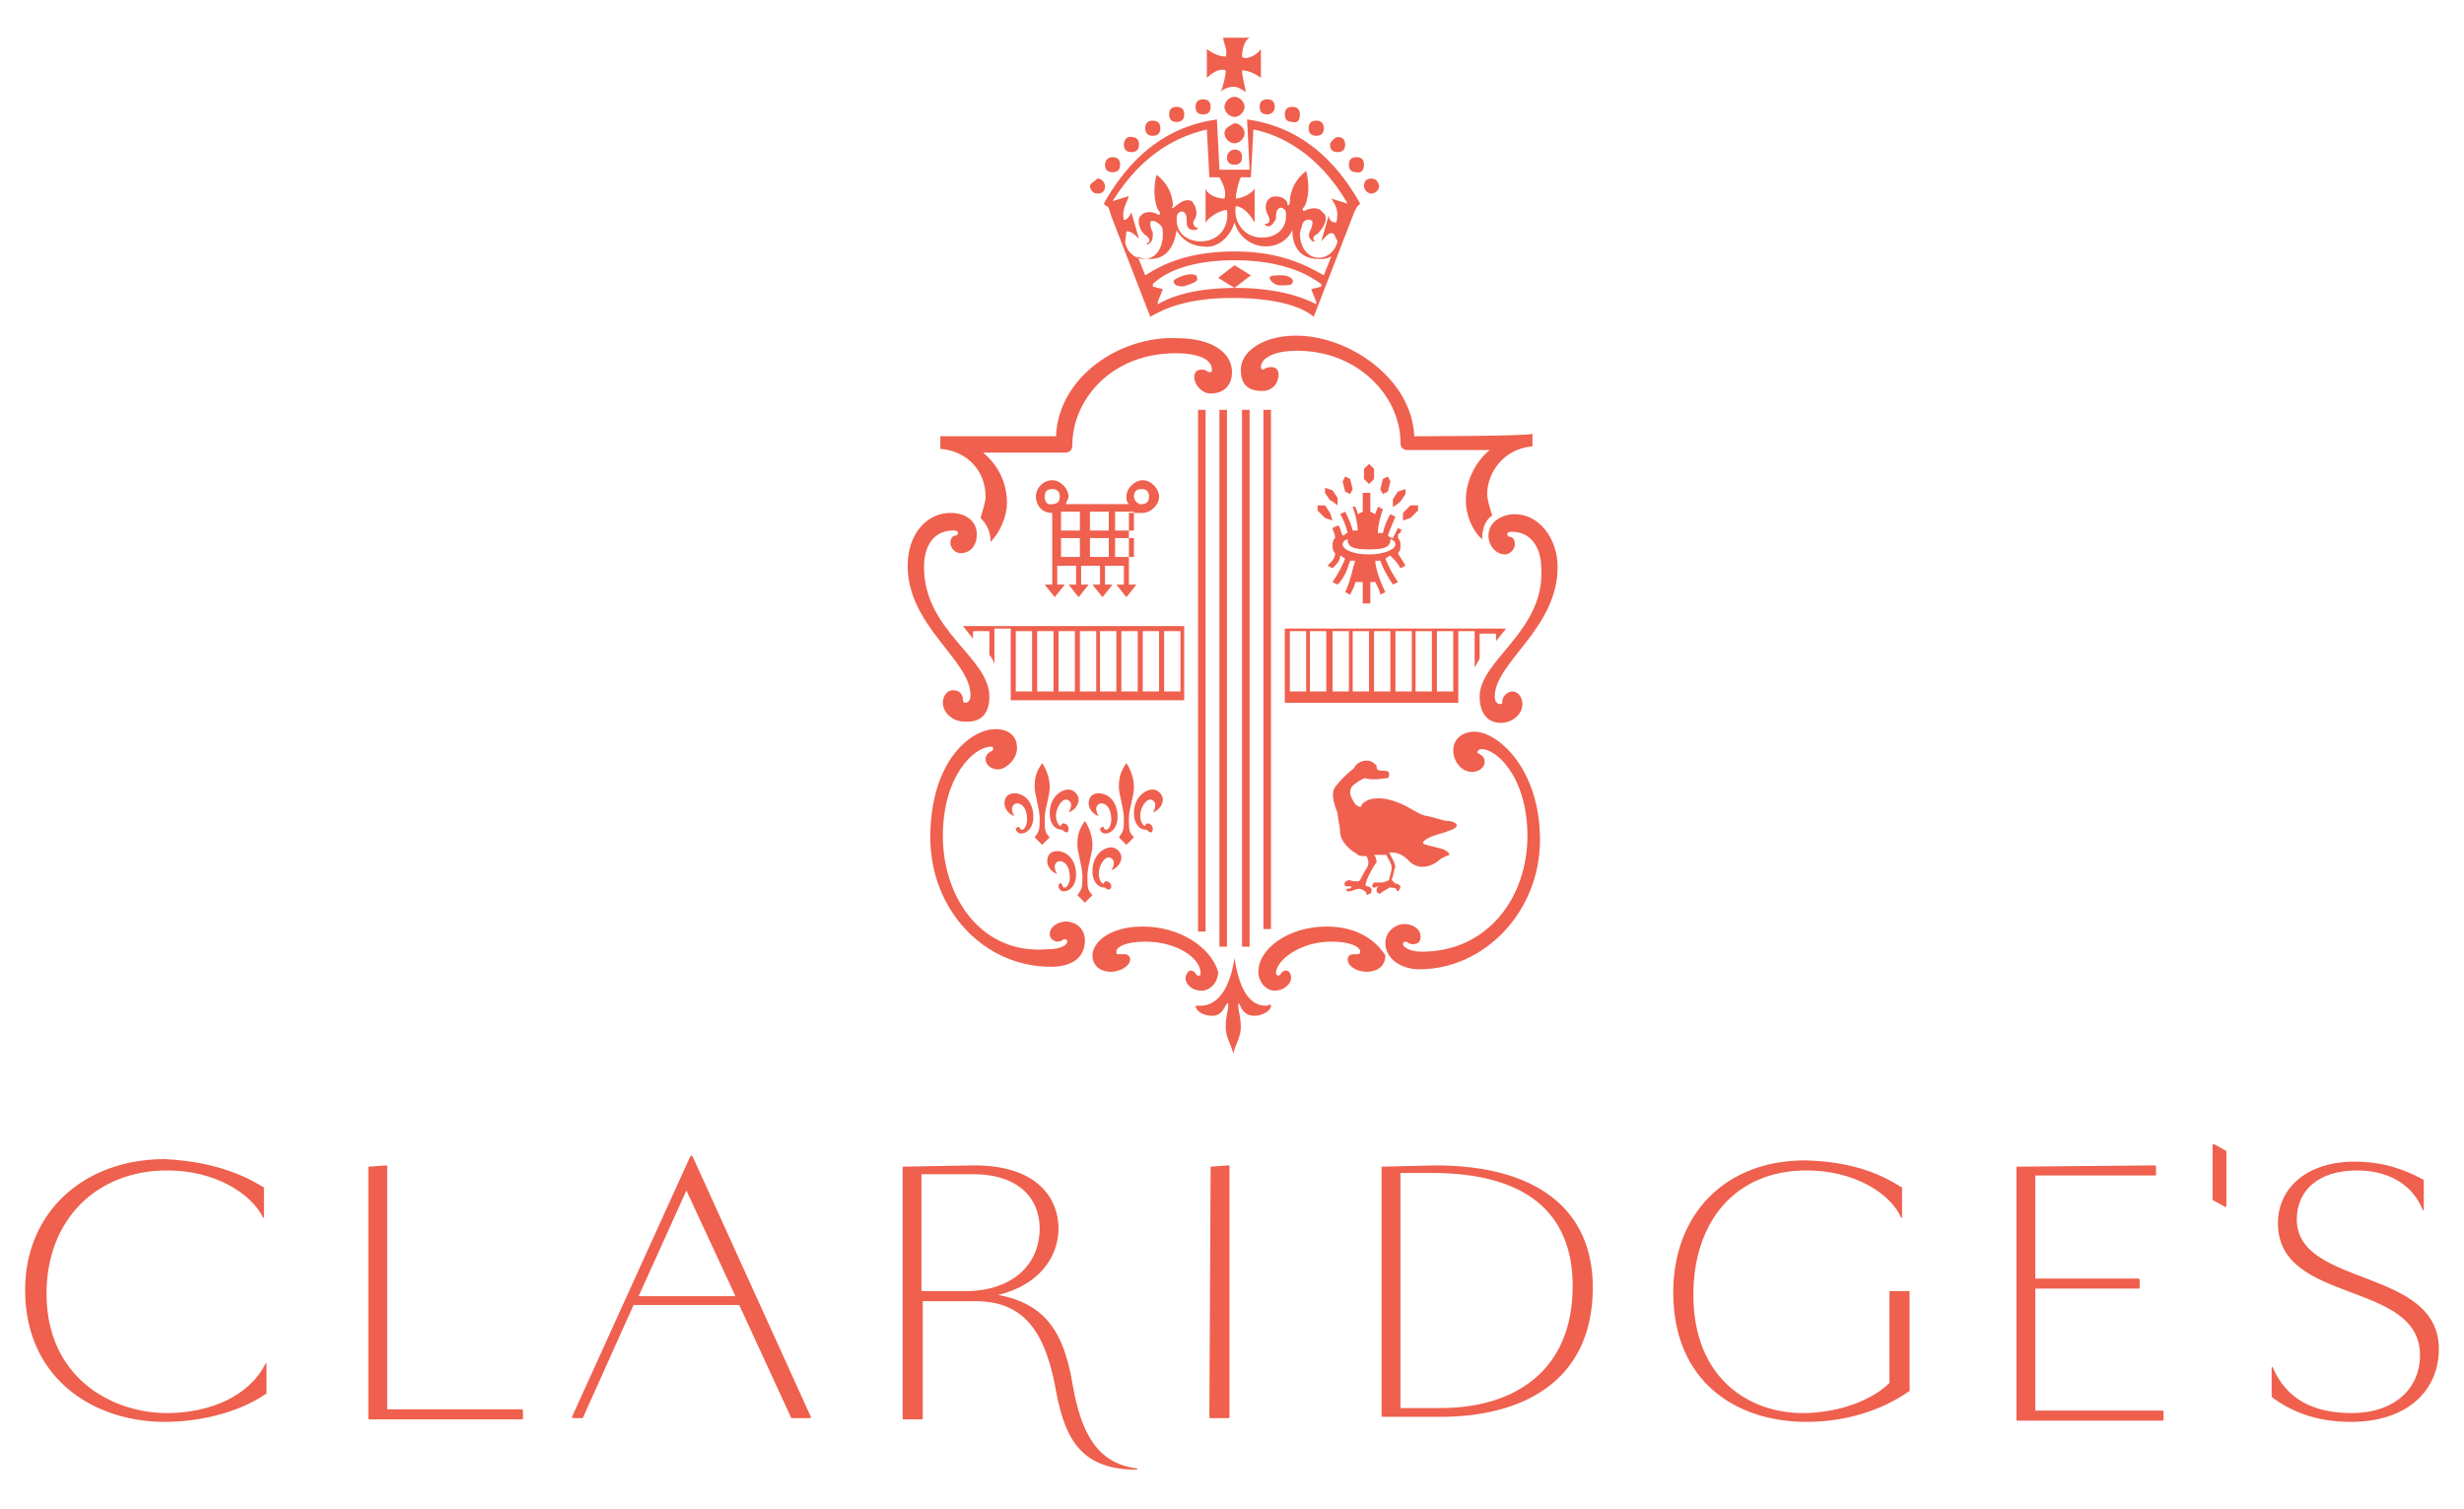 <?xml version="1.0" encoding="utf-8"?>
<!-- Generator: Adobe Illustrator 22.0.1, SVG Export Plug-In . SVG Version: 6.00 Build 0)  -->
<!DOCTYPE svg PUBLIC "-//W3C//DTD SVG 1.1//EN" "http://www.w3.org/Graphics/SVG/1.1/DTD/svg11.dtd">
<svg version="1.1" id="Layer_1" xmlns="http://www.w3.org/2000/svg" xmlns:xlink="http://www.w3.org/1999/xlink" x="0px" y="0px"
	 viewBox="0 0 196 120" style="enable-background:new 0 0 196 120;" xml:space="preserve">
<style type="text/css">
	.st0{fill:#EF604E;}
</style>
<g>
	<path class="st0" d="M20.9,94.4c0.1,0,0.1,0.1,0.1,0.1v2.3c0,0.1-0.1,0.1-0.1,0c-0.9-1.8-3.7-3.7-7.6-3.7c-5.6,0-9.6,3.9-9.6,9.8
		c0,6.6,5.1,9.5,9.6,9.5c3.3,0,6.5-1.3,7.8-3.9c0.1-0.1,0.1-0.1,0.1,0v2.2c0,0.2,0,0.2-0.1,0.2c-1.7,1.2-4.7,2.2-8,2.2
		c-5.6,0-11.1-3.4-11.1-10.5c0-6.2,4.7-10.4,11.1-10.4C17.2,92.4,19.6,93.6,20.9,94.4 M29.3,92.8C29.3,92.7,29.3,92.7,29.3,92.8
		l1.4-0.1c0.1,0,0.1,0,0.1,0.1v19.3h10.7c0,0,0.1,0,0.1,0.1v0.6c0,0.1,0,0.1-0.1,0.1H29.4c-0.1,0-0.1,0-0.1-0.1
		C29.3,112.8,29.3,92.8,29.3,92.8z M58.8,103.8h-8.4l-4,8.9c0,0.1-0.1,0.1-0.1,0.1h-0.7c-0.1,0-0.1-0.1-0.1-0.1L54.9,92
		c0.1-0.1,0.1-0.1,0.2,0l9.4,20.7c0,0.1,0,0.1-0.1,0.1H63c-0.1,0-0.1-0.1-0.1-0.1S58.8,103.8,58.8,103.8z M50.8,103.1h7.7l-3.9-8.4
		C54.6,94.7,50.8,103.1,50.8,103.1z M71.8,92.8C71.8,92.7,71.8,92.7,71.8,92.8l5.7-0.1c5.3,0,6.7,2.9,6.7,5c0,2.5-1.8,4.6-4.8,5.3
		c3.7,0.7,5.2,2.9,5.9,7c0.7,4.2,2.1,6.4,5.1,6.8c0.1,0,0.1,0.1,0,0.1c-4.7,0-5.8-2.8-6.5-6.8c-0.9-4.5-2.7-6.6-6.3-6.6h-4.2v9.3
		c0,0.1,0,0.1-0.1,0.1h-1.4c-0.1,0-0.1,0-0.1-0.1C71.8,112.8,71.8,92.8,71.8,92.8z M73.3,93.4v9.3h3.5c3.6,0,5.9-2,5.9-5
		c0-2.3-1.6-4.3-5.3-4.3H73.3z M96.3,92.8C96.3,92.7,96.3,92.7,96.3,92.8l1.4-0.1c0.1,0,0.1,0,0.1,0.1v19.9c0,0.1,0,0.1-0.1,0.1
		h-1.4c-0.1,0-0.1,0-0.1-0.1L96.3,92.8L96.3,92.8z M109.9,92.8C109.9,92.7,110,92.7,109.9,92.8l4.3-0.1c7.9,0,12.5,3.4,12.5,9.7
		c0,7.7-5.9,10.3-12.1,10.3H110c-0.1,0-0.1,0-0.1-0.1C109.9,112.6,109.9,92.8,109.9,92.8z M111.4,93.4V112h3.2
		c5.8,0,10.5-2.9,10.5-9.7c0-5.9-3.8-9-11.2-9h-2.5V93.4z M151.2,94.4c0.1,0,0.1,0.1,0.1,0.1v2.3c0,0.1-0.1,0.1-0.1,0
		c-0.8-1.8-3.6-3.7-7.5-3.7c-5.6,0-9,4-9,9.9c0,6.6,4.4,9.4,8.7,9.4c2.8,0,5.5-1,6.9-2.4v-7.2c0-0.1,0-0.1,0.1-0.1h1.4
		c0.1,0,0.1,0,0.1,0.1v7.7c0,0.2,0,0.2-0.1,0.2c-1.7,1.2-4.5,2.4-8.1,2.4c-5.6,0-10.6-3.2-10.6-10.3c0-6.2,4.1-10.5,10.5-10.5
		C147.7,92.4,149.9,93.6,151.2,94.4 M160.4,92.8C160.4,92.7,160.4,92.7,160.4,92.8l11-0.1c0,0,0.1,0,0.1,0.1v0.6
		c0,0.1,0,0.1-0.1,0.1h-9.5v8.2h8.2c0,0,0.1,0,0.1,0.1v0.6c0,0.1,0,0.1-0.1,0.1h-8.2v9.7H172c0,0,0.1,0,0.1,0.1v0.6
		c0,0.1,0,0.1-0.1,0.1h-11.5c-0.1,0-0.1,0-0.1-0.1V92.8z M177.1,95.9c0,0.1-0.1,0.1-0.1,0.1l-0.9-0.5c-0.1,0-0.1-0.1-0.1-0.2v-4.2
		c0-0.1,0.1-0.1,0.1-0.1l0.9,0.5c0.1,0,0.1,0.1,0.1,0.2V95.9z M182.7,97c0,5.4,11.3,3.8,11.3,10.3c0,3.3-2.5,5.8-7,5.8
		c-2.9,0-4.8-0.9-6.2-1.9c-0.1-0.1-0.1-0.1-0.1-0.2v-2.2c0-0.1,0.1-0.1,0.1,0c1.1,2.5,3.2,3.6,6.3,3.6c3.3,0,5.4-1.9,5.4-4.6
		c0-6-11.3-4-11.3-10.5c0-2.8,2.3-4.9,6.1-4.9c2.4,0,4.1,0.7,5.4,1.4c0.1,0,0.1,0.1,0.1,0.1v2.3c0,0.1-0.1,0.1-0.1,0
		c-0.9-2.2-3-3.1-5.2-3.1C184.4,93.1,182.7,94.7,182.7,97"/>
	<path class="st0" d="M88.4,70.5c0-0.2-0.2-0.4-0.4-0.4c-0.2,0-0.2,0.2-0.2,0.2c-0.2,0-0.4-0.4-0.4-0.8c0-0.6,0.4-1.3,0.8-1.3
		c0.2,0,0.4,0.2,0.4,0.4c0,0.4-0.2,0.6-0.2,0.6c0.2,0,0.8-0.4,0.8-1c0-0.4-0.4-0.8-0.8-0.8c-0.6,0-1.5,0.6-1.5,1.9
		c0,0.8,0.4,1.3,1,1.3C88.2,70.9,88.4,70.7,88.4,70.5 M97.4,8.5c0,0.4,0.4,0.8,0.8,0.8c0.4,0,0.8-0.4,0.8-0.8c0-0.4-0.4-0.8-0.8-0.8
		C97.8,7.7,97.4,8.1,97.4,8.5 M97.4,10.6c0,0.4,0.4,0.8,0.8,0.8c0.4,0,0.8-0.4,0.8-0.8s-0.4-0.8-0.8-0.8
		C97.8,10,97.4,10.2,97.4,10.6 M97.6,12.5c0,0.4,0.2,0.6,0.6,0.6c0.4,0,0.6-0.2,0.6-0.6c0-0.4-0.2-0.6-0.6-0.6
		C97.8,11.9,97.6,12.3,97.6,12.5 M95.1,8.5c0,0.4,0.2,0.6,0.6,0.6c0.4,0,0.6-0.2,0.6-0.6c0-0.4-0.2-0.6-0.6-0.6
		C95.3,7.9,95.1,8.1,95.1,8.5 M93,9.1c0,0.4,0.2,0.6,0.6,0.6c0.4,0,0.6-0.2,0.6-0.6c0-0.4-0.2-0.6-0.6-0.6C93.2,8.5,93,8.7,93,9.1
		 M91.1,10.2c0,0.4,0.2,0.6,0.6,0.6c0.4,0,0.6-0.2,0.6-0.6c0-0.4-0.2-0.6-0.6-0.6C91.3,9.6,91.1,9.8,91.1,10.2 M89.4,11.5
		c0,0.4,0.2,0.6,0.6,0.6c0.4,0,0.6-0.2,0.6-0.6s-0.2-0.6-0.6-0.6C89.6,10.8,89.4,11.2,89.4,11.5 M87.9,13.1c0,0.4,0.2,0.6,0.6,0.6
		c0.4,0,0.6-0.2,0.6-0.6c0-0.4-0.2-0.6-0.6-0.6C88.2,12.5,87.9,12.7,87.9,13.1 M86.7,14.8c0,0.2,0.2,0.6,0.6,0.6
		c0.4,0,0.6-0.2,0.6-0.6c0-0.2-0.2-0.6-0.6-0.6C87.1,14.4,86.7,14.6,86.7,14.8 M98.8,4.5c0-0.6,0.2-1.3,0.6-1.5h-2.1
		c0,0.4,0.4,1,0.2,1.5c-0.4,0-1-0.2-1.5-0.6v2.3c0.4-0.4,1-0.8,1.5-0.6c0,0.4-0.2,1.3-0.4,1.7c0.2-0.2,0.6-0.4,1-0.4
		c0.4,0,0.6,0.2,1,0.4C99,6.8,98.8,6,98.8,5.6c0.4,0,1,0.2,1.5,0.6V3.9C99.9,4.5,99,4.8,98.8,4.5 M89.6,18.4c0.4,0,0.6,0.2,1,0.6
		L90,16.9c-0.2,0.4-0.4,0.6-0.6,0.6c-0.2-0.8,0.2-1.3,0.4-1.9l-1.3,0.4c2.5-4,5.4-5.2,7.5-5.7l0.2,3.8h0.8c0.2,0.4,0.6,1,0.4,1.7
		c-0.4,0-1.3-0.2-1.5-0.8v2.7c0.4-0.6,1.3-1,1.7-1c0.2,1.3-0.6,2.5-2.1,2.5c-1,0-1.9-0.6-1.9-1.7v-0.2c0-0.4,0.4-0.6,0.6-0.4
		c0.2,0.2,0.2,0.4,0.2,0.8c0,0.4,0.2,0.6,0.6,0.6c0.2,0,0.4-0.2,0.2-0.2c-0.2,0-0.4-0.4-0.2-0.6c0.4-0.6,0-1.3-0.2-1.5
		c-0.4-0.2-0.8,0-1.3,0.4c-0.2,0.2-0.4,0.2-0.2,0c0-0.2,0-1.5-1.3-2.5c-0.4,1.5,0,2.7,0.2,2.9c0.2,0.2,0,0.4-0.2,0.2
		c-0.4-0.2-1-0.2-1.3,0.2c-0.2,0.2-0.2,1,0.4,1.5c0.4,0.2,0.4,0.6,0.2,0.6c-0.2,0.2,0,0.2,0.2,0c0.2-0.2,0.2-0.4,0.2-0.8
		c-0.2-0.4-0.2-0.6-0.2-0.8s0.4-0.2,0.8,0.2c0.2,0.2,0.2,0.4,0.2,0.8c0,0.8-0.4,1.9-1.5,1.9c-0.6,0-1.3-0.4-1.5-1.3L89.6,18.4
		L89.6,18.4z M98.2,20.7c3.6,0,5.7,1,6.9,1.9v0.2l-0.8,0.2l0.4,1v0.2c-1.9-1-4.4-1.3-6.3-1.3c-1.9,0-4.4,0.2-6.3,1.3V24l0.4-1
		l-0.8-0.2v-0.2C92.6,21.7,94.6,20.7,98.2,20.7 M98.2,17.7c0.4,1.3,1.5,1.9,2.5,1.9c0.8,0,1.7-0.4,2.1-1.3c0,1.3,0.6,2.3,2.1,2.3
		c0.4,0,0.6,0,1-0.2l-0.6,1.5c-1.7-1-3.8-1.9-7.1-1.9c-3.6,0-5.7,1-7.1,1.9l-0.6-1.5c0.4,0.2,0.6,0.2,1,0.2c1.3,0,1.9-1,2.1-2.3
		c0.4,0.8,1.3,1.3,2.1,1.3C96.7,19.8,97.8,19,98.2,17.7 M94.2,21.9c-0.6,0.2-1,0.4-0.8,0.6c0,0.2,0.6,0.4,1,0.2
		c0.6-0.2,1-0.4,0.8-0.6C95.3,21.9,94.9,21.7,94.2,21.9 M98.2,21.1l-1.3,1l1.3,0.8l1.3-1L98.2,21.1z M95.9,32.6h-0.6v41.5h0.6
		L95.9,32.6L95.9,32.6z M97.6,32.6H97v42.7h0.6V32.6z M100.5,73.9h0.6V32.6h-0.6V73.9z M98.8,75.3h0.6V32.6h-0.6V75.3z M80.4,55.7
		h13.8v-5.9H76.6l0.8,1v-0.6h1.3v1.9c0.2,0.2,0.4,0.6,0.4,0.8V50h1.3C80.4,50,80.4,55.7,80.4,55.7z M92.6,50.2h1.3V55h-1.3V50.2z
		 M90.9,50.2h1.3V55h-1.3V50.2z M89.2,50.2h1.3V55h-1.3V50.2z M87.5,50.2h1.3V55h-1.3V50.2z M85.9,50.2h1.3V55h-1.3V50.2z
		 M84.2,50.2h1.3V55h-1.3V50.2z M82.5,50.2h1.3V55h-1.3V50.2z M80.8,50.2h1.3V55h-1.3V50.2z M98.2,76.2C98.2,76,98.2,76,98.2,76.2
		c-0.4,2.7-1.5,3.8-2.7,3.8h-0.4c0,0.4,0.6,0.8,1.3,0.8c1,0,1-1,1.3-1V80c0,0.4-0.2,0.8-0.2,1.7c0,0.8,0.4,1.3,0.6,2.1
		c0.2-0.8,0.6-1.3,0.6-2.1c0-0.8-0.2-1.3-0.2-1.7v-0.2c0.2,0,0.2,1,1.3,1c0.6,0,1.3-0.4,1.3-0.8c0-0.2-0.2,0-0.4,0
		C99.5,80,98.6,78.9,98.2,76.2 M90.9,73.7c-2.7,0-4,1.3-4,2.3c0,0.8,0.6,1.3,1.5,1.3c0.6,0,1.5-0.4,1.5-1c0-0.2-0.2-0.4-0.4-0.4H89
		c-0.2,0-0.2,0-0.2-0.2c0-0.4,0.8-0.8,2.3-0.8c2.5,0,4.4,1.3,4.4,2.5c0,0.2,0,0.2-0.2,0.2c-0.2,0-0.2-0.4-0.6-0.4
		c-0.2,0-0.4,0.4-0.4,0.6c0,0.4,0.4,1,1.3,1c0.6,0,1.3-0.6,1.3-1.5C96.3,75.3,93.8,73.7,90.9,73.7 M84,34.7h-9.2v1
		c2.3,0.2,3.6,1.9,3.6,3.8c0,0.4-0.2,1-0.4,1.7c0.4,0.4,0.8,1,0.8,1.9c0.8-0.8,1.3-2.1,1.3-3.1c0-1.7-0.8-3.1-1.9-4h6.5
		c0.4,0,0.6-0.2,0.6-0.6c0-3.6,3.1-7.3,8.2-7.3c2.1,0,2.9,0.6,2.9,1.3c0,0.2,0,0.2-0.2,0.2c-0.2,0-0.2-0.2-0.6-0.2
		c-0.4,0-0.6,0.2-0.6,0.6c0,0.6,0.6,1.3,1.3,1.3c1,0,1.7-0.6,1.7-1.7c0-1.5-1.5-2.7-4.4-2.7C89.2,26.7,84.2,29.9,84,34.7
		 M115.2,66.1c1.3-0.4,0.4-0.8,0-0.8c-0.4,0-0.8-0.2-1.7-0.4c-0.4,0-1.3-0.6-1.7-0.8c-0.4-0.2-1.3-0.6-2.1-0.6c-0.8,0-1,0.2-1.3,0.4
		c-0.2,0.2,0,0.4-0.4,0.2c-0.2,0-0.6-0.8-0.6-1c0-0.2,0-0.4,0.2-0.6c0.2-0.2,0.8-0.6,1-0.6c0.6,0.2,1.5,0,1.7,0
		c0.2,0,0.2-0.2,0.2-0.4c0-0.2-0.4-0.2-0.6-0.2c-0.4,0-0.4-0.2-0.4-0.4c-0.2-0.2-0.4-0.4-0.8-0.4s-0.8,0.2-1,0.6
		c-0.2,0.2-0.8,0.6-1.5,1.5c-0.4,0.6,0,1.5,0.2,2.1c0,0.4,0.2,1,0.2,1.5c0,0.6,0.6,1.3,1.3,1.7c0.2,0.2,0.4,0.2,0.8,0.2
		c0.2,0.4,0.2,0.6,0,1c-0.2,0.2-0.4,0.8-0.6,1h-0.4c-0.2,0-0.4-0.2-0.6,0c-0.2,0-0.2,0.4,0,0.4h0.4c0,0.2-0.2,0.2-0.4,0.2
		c0,0.2,0,0.2,0.2,0.2c0.2,0,0.6-0.2,0.8-0.2s0.6,0.2,0.6,0.4c0,0,0,0.2,0.2,0c0.2,0,0.2-0.2,0.2-0.4c-0.2-0.2-0.2-0.2-0.4-0.2
		c-0.2-0.2,0-0.2,0-0.4s0.6-1.3,0.8-1.5c0,0,0-0.4-0.2-0.6h1c0,0.2,0.4,0.6,0.4,1s-0.2,0.8-0.2,1c0,0-0.4,0.2-0.6,0.2h-0.6
		c-0.2,0.2-0.2,0.4,0,0.4c0.2,0,0.4-0.2,0.4-0.2s-0.2,0.2-0.2,0.4c0,0.2,0.2,0.4,0.4,0.2c0.2-0.2,0.4-0.2,0.6-0.4
		c0.2,0,0.6,0,0.6,0.2c0,0.2,0.2,0,0.2,0s0.2-0.4,0-0.4c-0.2-0.2-0.2,0-0.4-0.2l-0.2-0.2c0,0,0.2-0.6,0.2-0.8c0.2-0.4,0-0.4,0-0.6
		l-0.4-0.8c0.4,0,1,0,1.7,0.8c1,0.8,2.1,0,2.3-0.2c0.2-0.2,0.8-0.4,0.8-0.4s0-0.2-0.4-0.4c-0.4-0.2-1.9-0.4-1.7-0.6
		C113.5,66.5,114.8,66.3,115.2,66.1 M90.9,40.8c0.6,0,1.3-0.6,1.3-1.3c0-0.6-0.6-1.3-1.3-1.3c-0.6,0-1.3,0.6-1.3,1.3
		c0,0.2,0,0.4,0.2,0.6h-5c0-0.2,0.2-0.4,0.2-0.6c0-0.6-0.6-1.3-1.3-1.3s-1.3,0.6-1.3,1.3c0,0.6,0.4,1.3,1.3,1.3v5.7h-0.6l0.8,1
		l0.8-1h-0.6V45h1.5v1.5H85l0.8,1l0.8-1h-0.6V45h1.5v1.5h-0.6l0.8,1l0.8-1h-0.6V45h1.5v1.5h-0.6l0.8,1l0.8-1h-0.6v-5.7H90.9z
		 M83.1,39.5c0-0.4,0.2-0.6,0.6-0.6c0.4,0,0.6,0.2,0.6,0.6c0,0.4-0.2,0.6-0.6,0.6C83.3,40.2,83.1,39.9,83.1,39.5 M85.9,44.3h-1.5
		v-1.5h1.5V44.3z M85.9,42.2h-1.5v-1.5h1.5V42.2z M88.2,44.3h-1.5v-1.5h1.5V44.3z M88.2,42.2h-1.5v-1.5h1.5V42.2z M90.2,39.5
		c0-0.4,0.2-0.6,0.6-0.6c0.4,0,0.6,0.2,0.6,0.6c0,0.4-0.2,0.6-0.6,0.6C90.7,40.2,90.2,39.9,90.2,39.5 M90.2,44.3h-1.5v-1.5h1.5V44.3
		z M90.2,42.2h-1.5v-1.5h1.5V42.2z M75,66.5c0-4.8,2.5-7.1,3.8-7.1c0.2,0,0.2,0,0.2,0.2c0,0.2-0.6,0.2-0.6,0.8c0,0.4,0.4,0.8,1,0.8
		s1.5-0.8,1.5-1.7s-0.6-1.5-1.7-1.5c-2.1,0-5.2,2.7-5.2,8.6c0,5.7,4.2,10.3,9.6,10.3c1.5,0,2.7-0.6,2.7-2.1c0-1-0.8-1.5-1.5-1.5
		c-0.6,0-1.3,0.4-1.3,1c0,0.4,0.4,0.6,0.6,0.6c0.4,0,0.4-0.2,0.6-0.2c0,0,0.2,0,0.2,0.2s-0.4,0.6-1.5,0.6C78.1,76,75,71.4,75,66.5
		 M112.2,40.2l-0.6,0.6v0.6l0.6-0.2l0.6-0.6v-0.4H112.2z M111.4,39.9l0.4-0.6v-0.4l-0.6,0.2l-0.4,0.6v0.6
		C110.8,40.4,111.4,39.9,111.4,39.9z M110.4,39.1l0.2-0.8l-0.2-0.4l-0.4,0.2l-0.2,0.8l0.2,0.4L110.4,39.1z M105.8,40.8l-0.4-0.6
		h-0.6v0.4l0.6,0.6l0.6,0.2C106,41.4,105.8,40.8,105.8,40.8z M106.4,40.2v-0.6l-0.4-0.6l-0.6-0.2v0.4l0.4,0.6
		C105.8,39.7,106.4,40.2,106.4,40.2z M107.4,39.3l0.2-0.4l-0.2-0.8l-0.4-0.2l-0.2,0.4l0.2,0.8L107.4,39.3z M108.9,38.5l0.4-0.4v-0.8
		l-0.4-0.4l-0.4,0.4v0.8L108.9,38.5z M111.4,45.2l0.4-0.2c-0.2-0.4-0.4-0.6-0.6-1c0.2-0.2,0.2-0.4,0.2-0.6c0-0.2,0-0.4-0.2-0.6
		c0-0.2,0-0.4,0.2-0.4c0-0.2,0-0.2,0.2-0.2l-0.4-0.2l-0.4,0.8c0,0-0.2,0-0.4-0.2c0.2-0.6,0.6-1.5,0.6-1.5l-0.4-0.2
		c0,0-0.4,0.6-0.6,1.5h-0.4c0-0.6,0.2-1.3,0.4-1.9l-0.4-0.2c0,0.2-0.2,0.4-0.2,0.6l-0.4-0.2v-1.5h-0.6v1.5l-0.4,0.2
		c0-0.2-0.2-0.6-0.2-0.6h-0.2c0.2,0.6,0.4,1.3,0.4,1.9h-0.4c-0.2-0.8-0.6-1.5-0.6-1.5l-0.4,0.2c0,0,0.4,0.6,0.6,1.5
		c-0.2,0-0.2,0.2-0.4,0.2c-0.2-0.4-0.2-0.8-0.4-0.8l-0.4,0.2c0,0.2,0.2,0.4,0.2,0.8c-0.2,0.2-0.2,0.4-0.2,0.6c0,0.2,0,0.4,0.2,0.6
		c0,0.4-0.2,0.6-0.6,1l0.4,0.2c0.4-0.4,0.6-0.6,0.6-1c0.2,0,0.2,0.2,0.4,0.2c-0.2,0.6-0.6,1.3-1,1.9l0.4,0.2c0.6-0.6,0.8-1.3,1-1.9
		h0.4c-0.2,0.6-0.4,1.7-0.8,2.5l0.4,0.2c0.2-0.4,0.4-0.8,0.4-1h0.6v1.7h0.6v-1.7h0.4c0.2,0.4,0.4,0.8,0.4,1l0.4-0.2
		c-0.4-0.8-0.8-1.9-0.8-2.5h0.4c0.2,0.6,0.6,1.3,1,1.9l0.4-0.2c-0.4-0.6-0.8-1.3-1-1.9c0.2,0,0.2-0.2,0.4-0.2
		C111,44.6,111.2,44.8,111.4,45.2 M108.9,44.1c-1.3,0-2.1-0.4-2.1-0.8c0-0.2,0.2-0.4,0.4-0.4c0,0.6,0.4,0.8,1.7,0.8
		c1.3,0,1.7-0.2,1.7-0.8c0.2,0,0.4,0.2,0.4,0.4C111,43.7,110.1,44.1,108.9,44.1 M78.7,55.4c0-3.1-5.2-5.2-5.2-10.3
		c0-1.7,0.8-2.9,2.3-2.9c0.2,0,0.4,0,0.4,0.2c0,0,0,0.2-0.2,0.2c-0.2,0-0.4,0.2-0.4,0.6c0,0.4,0.4,0.8,0.8,0.8
		c0.8,0,1.3-0.6,1.3-1.5c0-1-0.8-1.7-2.1-1.7c-1.9,0-3.4,1.7-3.4,4.2c0,4.8,5,7.5,5,10.3c0,0.4-0.2,0.6-0.4,0.6
		c-0.2,0-0.2-0.2-0.2-0.2c0-0.4-0.2-0.8-0.8-0.8c-0.4,0-0.8,0.4-0.8,1c0,0.8,0.8,1.5,1.7,1.5C78.1,57.5,78.7,56.7,78.7,55.4
		 M84.2,70.5c0,0.2,0.2,0.4,0.4,0.4c0.6,0,1-0.6,1-1.3c0-1.3-0.8-1.9-1.5-1.9c-0.4,0-0.8,0.2-0.8,0.8c0,0.6,0.6,1,0.8,1
		c0,0-0.2-0.2-0.2-0.6c0-0.2,0.2-0.4,0.4-0.4c0.4,0,0.8,0.4,0.8,1.3c0,0.4-0.2,0.8-0.4,0.8c-0.2,0-0.2-0.2-0.2-0.2
		C84.4,70.1,84.2,70.3,84.2,70.5 M86.3,71.8l0.6-0.6c-0.4-0.4-0.4-0.6-0.4-1.5s0.4-1.7,0.4-2.5c0-0.6-0.2-1.3-0.6-1.9
		c-0.4,0.6-0.6,1-0.6,1.9c0,0.6,0.4,1.7,0.4,2.5c0,0.8,0,1-0.4,1.5L86.3,71.8z M85,65.9c0-0.2-0.2-0.4-0.4-0.4
		c-0.2,0-0.2,0.2-0.2,0.2c-0.2,0-0.4-0.4-0.4-0.8c0-0.6,0.4-1.3,0.8-1.3c0.2,0,0.4,0.2,0.4,0.4c0,0.4-0.2,0.6-0.2,0.6
		c0.2,0,0.8-0.4,0.8-1c0-0.4-0.4-0.8-0.8-0.8c-0.6,0-1.5,0.6-1.5,1.9c0,0.8,0.4,1.3,1,1.3C84.8,66.3,85,66.3,85,65.9 M80.8,65.9
		c0,0.2,0.2,0.4,0.4,0.4c0.6,0,1-0.6,1-1.3c0-1.3-0.8-1.9-1.5-1.9c-0.4,0-0.8,0.2-0.8,0.8s0.6,1,0.8,1c0,0-0.2-0.2-0.2-0.6
		c0-0.2,0.2-0.4,0.4-0.4c0.4,0,0.8,0.4,0.8,1.3c0,0.4-0.2,0.8-0.4,0.8c-0.2,0-0.2-0.2-0.2-0.2C81,65.7,80.8,65.9,80.8,65.9
		 M82.9,67.2l0.6-0.6c-0.4-0.4-0.4-0.6-0.4-1.5c0-0.8,0.4-1.7,0.4-2.5c0-0.6-0.2-1.3-0.6-1.9c-0.4,0.6-0.6,1-0.6,1.9
		c0,0.6,0.4,1.7,0.4,2.5s0,1-0.4,1.5L82.9,67.2z M91.7,65.9c0-0.2-0.2-0.4-0.4-0.4s-0.2,0.2-0.2,0.2c-0.2,0-0.4-0.4-0.4-0.8
		c0-0.6,0.4-1.3,0.8-1.3c0.2,0,0.4,0.2,0.4,0.4c0,0.4-0.2,0.6-0.2,0.6c0.2,0,0.8-0.4,0.8-1c0-0.4-0.4-0.8-0.8-0.8
		c-0.6,0-1.5,0.6-1.5,1.9c0,0.8,0.4,1.3,1,1.3C91.5,66.3,91.7,66.3,91.7,65.9 M87.5,65.9c0,0.2,0.2,0.4,0.4,0.4c0.6,0,1-0.6,1-1.3
		c0-1.3-0.8-1.9-1.5-1.9c-0.4,0-0.8,0.2-0.8,0.8s0.6,1,0.8,1c0,0-0.2-0.2-0.2-0.6c0-0.2,0.2-0.4,0.4-0.4c0.4,0,0.8,0.4,0.8,1.3
		c0,0.4-0.2,0.8-0.4,0.8c-0.2,0-0.2-0.2-0.2-0.2C87.7,65.7,87.5,65.9,87.5,65.9 M89.6,67.2l0.6-0.6c-0.4-0.4-0.4-0.6-0.4-1.5
		c0-0.8,0.4-1.7,0.4-2.5c0-0.6-0.2-1.3-0.6-1.9c-0.4,0.6-0.6,1-0.6,1.9c0,0.6,0.4,1.7,0.4,2.5s0,1-0.4,1.5L89.6,67.2z M103.9,55
		h-1.3v-4.8h1.3V55z M105.5,55h-1.3v-4.8h1.3V55z M107.2,55H106v-4.8h1.3V55z M108.9,55h-1.3v-4.8h1.3V55z M110.6,55h-1.3v-4.8h1.3
		V55z M112.2,55H111v-4.8h1.3V55z M113.9,55h-1.3v-4.8h1.3V55z M115.6,55h-1.3v-4.8h1.3V55z M105.5,73.7c-2.9,0-5.4,1.7-5.4,3.6
		c0,0.8,0.6,1.5,1.3,1.5c0.8,0,1.3-0.6,1.3-1c0-0.4-0.2-0.6-0.4-0.6c-0.4,0-0.4,0.4-0.6,0.4c0,0-0.2,0-0.2-0.2c0-1,1.9-2.5,4.4-2.5
		c1.5,0,2.3,0.4,2.3,0.8c0,0,0,0.2-0.2,0.2h-0.4c-0.2,0-0.4,0.2-0.4,0.4c0,0.6,0.8,1,1.5,1c0.8,0,1.5-0.4,1.5-1.3
		C109.5,74.9,108.1,73.7,105.5,73.7 M112.5,34.7c-0.2-4.6-5.2-8-9.4-8c-2.7,0-4.4,1.3-4.4,2.7c0,1,0.4,1.7,1.7,1.7
		c0.8,0,1.3-0.6,1.3-1.3c0-0.4-0.2-0.6-0.6-0.6c-0.4,0-0.6,0.2-0.6,0.2s-0.2,0-0.2-0.2c0-0.6,0.8-1.3,2.9-1.3c4.8,0,8.2,3.6,8.2,7.3
		c0,0.4,0.2,0.6,0.6,0.6h6.5c-1,0.8-1.9,2.3-1.9,4c0,1,0.4,2.3,1.3,3.1c0-0.8,0.2-1.5,0.8-1.9c-0.2-0.6-0.4-1.3-0.4-1.7
		c0-1.7,1.3-3.6,3.6-3.8v-1C121.7,34.7,112.5,34.7,112.5,34.7z M121.5,66.5c0,4.8-3.1,9.2-8.4,9.2c-1,0-1.5-0.4-1.5-0.6
		c0,0,0-0.2,0.2-0.2c0.2,0,0.2,0.2,0.6,0.2c0.4,0,0.6-0.2,0.6-0.6c0-0.6-0.6-1-1.3-1s-1.5,0.6-1.5,1.5c0,1.3,1.3,2.1,2.7,2.1
		c5.2,0,9.6-4.6,9.6-10.3c0-5.7-3.4-8.6-5.2-8.6c-1,0-1.7,0.6-1.7,1.5c0,0.8,0.6,1.7,1.5,1.7c0.6,0,1-0.4,1-0.8
		c0-0.6-0.6-0.6-0.6-0.8l0.2-0.2C118.9,59.4,121.5,61.7,121.5,66.5 M97,13.5l-0.2-4c-2.9,0.4-6.3,1.9-9,6.7l0.2,0.2
		c0.2,0,0.2,0.2,0.4,0.8l3.1,8c1-0.6,2.9-1.5,6.5-1.5c3.8,0,5.7,0.8,6.5,1.5l3.1-8c0.2-0.6,0.4-0.8,0.4-0.8l0.2-0.2
		c-2.7-4.8-6.1-6.3-9-6.7l0.2,4H97L97,13.5z M101.4,8.5c0-0.4-0.2-0.6-0.6-0.6c-0.4,0-0.6,0.2-0.6,0.6c0,0.4,0.2,0.6,0.6,0.6
		C101.1,9.1,101.4,8.9,101.4,8.5 M103.4,9.1c0-0.4-0.2-0.6-0.6-0.6c-0.4,0-0.6,0.2-0.6,0.6c0,0.4,0.2,0.6,0.6,0.6
		C103.2,9.8,103.4,9.6,103.4,9.1 M105.3,10.2c0-0.4-0.2-0.6-0.6-0.6c-0.4,0-0.6,0.2-0.6,0.6c0,0.4,0.2,0.6,0.6,0.6
		C105.1,10.8,105.3,10.6,105.3,10.2 M107,11.5c0-0.4-0.2-0.6-0.6-0.6c-0.2,0-0.6,0.4-0.6,0.6c0,0.4,0.2,0.6,0.6,0.6
		C106.8,12.1,107,11.9,107,11.5 M108.5,13.1c0-0.4-0.2-0.6-0.6-0.6c-0.4,0-0.6,0.2-0.6,0.6c0,0.4,0.2,0.6,0.6,0.6
		C108.3,13.8,108.5,13.5,108.5,13.1 M109.7,14.8c0-0.2-0.2-0.6-0.6-0.6c-0.4,0-0.6,0.2-0.6,0.6c0,0.2,0.2,0.6,0.6,0.6
		C109.3,15.4,109.7,15.2,109.7,14.8 M106.4,19.2c-0.2,0.8-0.8,1.3-1.5,1.3c-1,0-1.5-1-1.5-1.9c0-0.2,0.2-0.6,0.2-0.8
		c0.2-0.4,0.6-0.4,0.8-0.2c0,0.2,0,0.4-0.2,0.8c-0.2,0.4,0,0.6,0.2,0.8h0.2c-0.2-0.2-0.2-0.4,0.2-0.6c0.8-0.8,0.8-1.5,0.4-1.7
		c-0.2-0.4-0.8-0.4-1.3-0.2c-0.2,0.2-0.4,0-0.2-0.2c0.2-0.2,0.6-1.3,0.2-2.9c-1.3,1-1.3,2.3-1.3,2.5c0,0.2-0.2,0.4-0.2,0
		c-0.2-0.4-0.8-0.6-1.3-0.4c-0.4,0.2-0.6,0.8-0.2,1.5c0.2,0.4,0,0.6-0.2,0.6s0,0.2,0.2,0.2c0.2,0,0.4-0.2,0.6-0.6
		c0-0.4,0-0.6,0.2-0.8s0.6,0,0.6,0.4v0.2c0,1-0.8,1.7-1.9,1.7c-1.5,0-2.3-1.3-2.1-2.5c0.4,0,1,0.4,1.5,1.3V15
		c-0.4,0.6-1.3,0.8-1.5,0.8c0-0.4,0.2-1.3,0.4-1.7h0.8l0.2-3.8c2.1,0.4,5.2,1.9,7.5,5.9l-1.3-0.4c0.4,0.6,0.6,1,0.4,1.9
		c-0.4,0-0.6-0.2-0.6-0.6l-0.6,2.1c0.4-0.4,0.6-0.8,1-0.6L106.4,19.2z M102,21.9c-0.6,0-1,0-1,0.2c0,0.2,0.4,0.6,0.8,0.6
		c0.6,0,1,0,1-0.2C103,22.3,102.6,21.9,102,21.9 M116,50.2h1.3v2.9c0.2-0.4,0.4-0.6,0.4-0.8v-1.9h1.3V51l0.8-1h-17.6v5.9H116
		C116,55.9,116,50.2,116,50.2z M117.7,55.4c0,1.3,0.6,2.1,1.7,2.1c0.8,0,1.7-0.6,1.7-1.5c0-0.6-0.4-1-0.8-1s-0.8,0.4-0.8,0.8
		c0,0.2,0,0.2-0.2,0.2c-0.2,0-0.4-0.2-0.4-0.6c0-2.7,5-5.4,5-10.3c0-2.3-1.5-4.2-3.4-4.2c-1,0-2.1,0.6-2.1,1.7
		c0,0.8,0.6,1.5,1.3,1.5c0.4,0,0.8-0.4,0.8-0.8c0-0.4-0.2-0.6-0.4-0.6c-0.2,0-0.2-0.2-0.2-0.2c0-0.2,0.2-0.2,0.4-0.2
		c1.5,0,2.3,1.3,2.3,2.9C122.9,50.2,117.7,52.5,117.7,55.4"/>
</g>
</svg>
